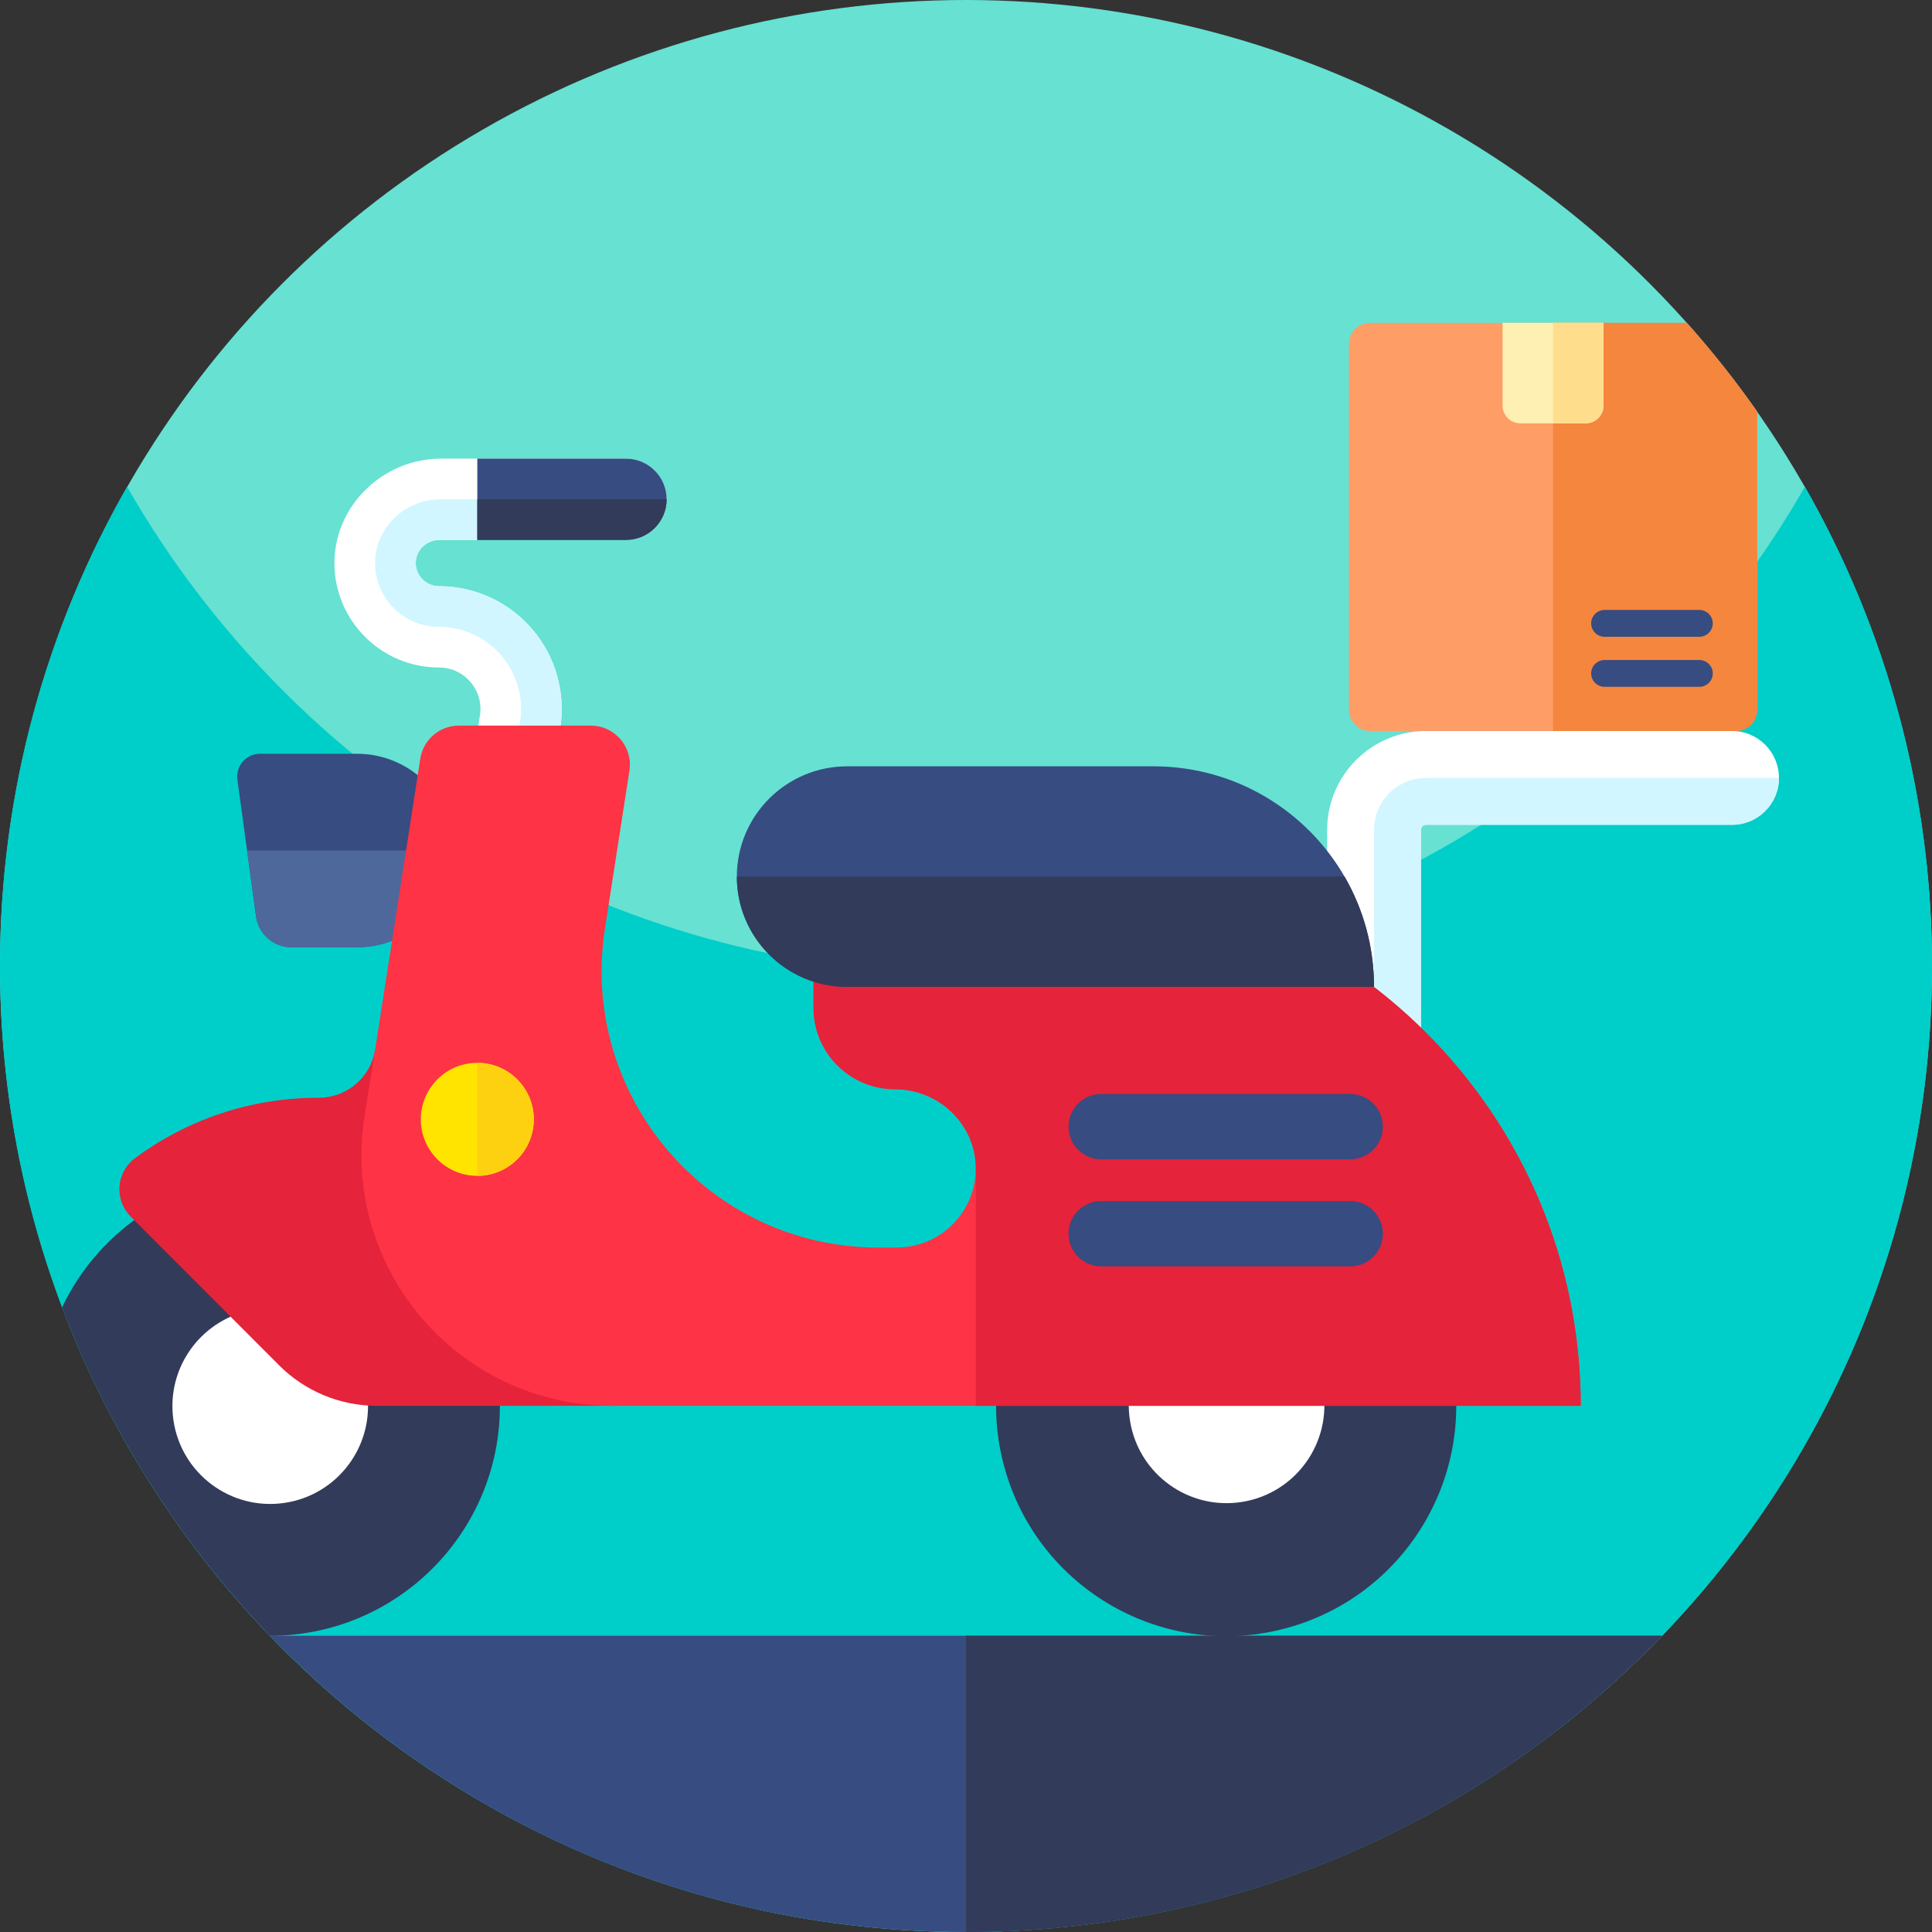 <svg id="Capa_1" enable-background="new 0 0 512 512" height="512" viewBox="0 0 512 512" width="512" xmlns="http://www.w3.org/2000/svg"><rect x="0" y="0" width="512" height="512" fill="#333333" stroke="none"/><circle cx="256" cy="256" fill="#66e1d2" r="256"/><path d="m512 256c0 87.11-43.52 164.07-110 210.31-41.41 28.8-91.73 45.69-146 45.69s-104.59-16.89-146-45.69c-66.48-46.24-110-123.2-110-210.31 0-46.22 12.25-89.57 33.68-127 44.12 77.07 127.16 129 222.32 129s178.21-51.93 222.32-129c21.43 37.43 33.68 80.78 33.68 127z" fill="#00cec9"/><path d="m440.46 433.5c-46.57 48.39-112 78.5-184.46 78.5s-137.89-30.11-184.46-78.5z" fill="#374c81"/><path d="m440.46 433.5c-46.57 48.39-112 78.5-184.46 78.5v-78.5z" fill="#323b5a"/><path d="m471.439 206.153c0 6.864-5.565 12.429-12.429 12.429h-81.087c-.751 0-1.359.608-1.359 1.359v69.511h-24.858v-69.511c0-14.479 11.738-26.217 26.217-26.217h81.087c6.864 0 12.429 5.565 12.429 12.429z" fill="#fff"/><path d="m471.439 206.153c0 6.864-5.565 12.429-12.429 12.429h-81.087c-.751 0-1.359.608-1.359 1.359v69.511h-12.429v-69.511c0-7.615 6.173-13.788 13.788-13.788z" fill="#d1f6ff"/><path d="m120.261 225.401c0 7.076-2.875 13.49-7.515 18.13s-11.053 7.516-18.13 7.516h-17.351c-4.756 0-8.775-3.505-9.413-8.22l-2.378-17.425-2.56-18.776c-.497-3.629 2.328-6.869 5.999-6.869h25.703c14.161-.001 25.645 11.484 25.645 25.644z" fill="#374c81"/><path d="m120.261 225.401c0 7.076-2.875 13.49-7.515 18.13s-11.053 7.516-18.13 7.516h-17.351c-4.756 0-8.775-3.505-9.413-8.22l-2.378-17.425h54.787z" fill="#4e689b"/><path d="m176.673 132.316c0 5.949-4.822 10.772-10.772 10.772h-49.376c-3.115 0-5.899 2.237-6.297 5.328-.48 3.737 2.436 6.935 6.082 6.935 9.521 0 18.528 4.143 24.717 11.368 6.198 7.225 8.908 16.771 7.449 26.176l-8.054 51.928-10.648-1.649v-.008l-10.639-1.649 8.054-51.928c.497-3.223-.389-6.372-2.519-8.849-2.13-2.486-5.096-3.845-8.361-3.845-15.105 0-27.427-12.172-27.675-27.211-.249-15.478 12.752-28.139 28.23-28.139h49.037c5.949 0 10.772 4.822 10.772 10.771z" fill="#fff"/><path d="m110.241 150.114c.429 3.018 3.136 5.227 6.184 5.238 9.478.033 18.437 4.172 24.601 11.368 6.198 7.225 8.908 16.771 7.449 26.176l-8.054 51.928-10.648-1.649v-.008l8.062-51.92c.174-1.135.265-2.27.265-3.381 0-11.791-9.587-21.742-21.792-21.742-4.673 0-8.899-1.889-11.957-4.955-3.106-3.106-5.006-7.418-4.945-12.171.12-9.321 8.014-16.681 17.336-16.681h59.93c0 5.949-4.823 10.772-10.772 10.772h-49.592c-3.673-.001-6.604 3.249-6.067 7.025z" fill="#d1f6ff"/><ellipse cx="324.824" cy="372.557" fill="#323b5a" rx="60.943" ry="60.943" transform="matrix(.964 -.267 .267 .964 -87.657 100.217)"/><ellipse cx="324.824" cy="372.557" fill="#fff" rx="25.911" ry="25.911" transform="matrix(.987 -.162 .162 .987 -55.899 57.344)"/><path d="m132.48 372.56c0 33.65-27.28 60.94-60.94 60.94h-.01c-23.82-24.76-42.71-54.29-55.08-87.03 9.77-20.61 30.76-34.86 55.09-34.86 33.66 0 60.94 27.29 60.94 60.95z" fill="#323b5a"/><ellipse cx="71.54" cy="372.557" fill="#fff" rx="25.911" ry="25.911" transform="matrix(.99 -.143 .143 .99 -52.49 14.042)"/><path d="m99.422 278.125c-1.144 7.366-7.491 12.802-14.948 12.794h-.133c-18.171 0-34.967 5.941-48.531 15.992-2.751 2.03-4.168 5.137-4.168 8.261 0 2.61.986 5.237 3.008 7.259l39.318 39.393c6.859 6.872 16.169 10.734 25.879 10.734h62.429v-31.579c0-34.713-28.141-62.854-62.854-62.854z" fill="#e5233a"/><path d="m418.905 372.561-256.63-.003c-40.894-.001-72.092-36.574-65.644-76.957l2.79-17.475 11.957-77.052c.779-5.046 5.129-8.775 10.242-8.775h34.942c6.355 0 11.219 5.668 10.241 11.957l-6.488 41.82c-6.894 44.429 27.476 84.534 72.436 84.534h4.88c11.451 0 20.756-9.173 20.972-20.574v-.398c0-11.634-9.761-20.98-21.444-20.98-11.907 0-21.568-9.653-21.568-21.568v-8.941c0-14.035 11.378-25.413 25.413-25.413h38.074c38.613 0 73.571 15.652 98.869 40.958 25.306 25.295 40.958 60.254 40.958 98.867z" fill="#fe3345"/><path d="m258.604 309.637c0-11.634-9.761-20.98-21.444-20.98-11.907 0-21.568-9.653-21.568-21.568v-8.941c0-14.036 11.385-25.413 25.421-25.413h38.066c38.613 0 73.571 15.652 98.869 40.958 25.305 25.297 40.958 60.256 40.958 98.868h-160.302z" fill="#e5233a"/><g fill="#374c81"><path d="m357.815 307.238h-65.982c-4.783 0-8.66-3.877-8.66-8.66 0-4.783 3.877-8.66 8.66-8.66h65.982c4.783 0 8.66 3.877 8.66 8.66 0 4.782-3.877 8.66-8.66 8.66z"/><path d="m357.815 335.602h-65.982c-4.783 0-8.66-3.877-8.66-8.66 0-4.783 3.877-8.66 8.66-8.66h65.982c4.783 0 8.66 3.877 8.66 8.66 0 4.783-3.877 8.66-8.66 8.66z"/><path d="m364.135 261.536h-139.636c-16.141 0-29.225-13.084-29.225-29.225 0-8.07 3.273-15.379 8.559-20.665 5.286-5.287 12.595-8.56 20.665-8.56h81.186c21.635 0 40.527 11.75 50.636 29.225 4.973 8.593 7.815 18.578 7.815 29.225z"/></g><path d="m364.135 261.536h-139.636c-16.141 0-29.225-13.084-29.225-29.225h161.047c4.972 8.593 7.814 18.578 7.814 29.225z" fill="#323b5a"/><path d="m176.673 132.316c0 5.949-4.822 10.772-10.772 10.772h-39.408v-21.544h39.408c5.949.001 10.772 4.823 10.772 10.772z" fill="#374c81"/><path d="m176.673 132.316c0 5.949-4.822 10.772-10.772 10.772h-39.408v-10.772z" fill="#323b5a"/><path d="m141.465 296.644c0 8.269-6.704 14.973-14.973 14.973s-14.973-6.703-14.973-14.973 6.703-14.981 14.973-14.981 14.973 6.712 14.973 14.981z" fill="#ffe400"/><path d="m141.465 296.644c0 8.269-6.704 14.973-14.973 14.973v-29.954c8.27 0 14.973 6.712 14.973 14.981z" fill="#fed110"/><path d="m465.66 109.08v79.03c0 3.1-2.52 5.61-5.62 5.61h-96.94c-3.1 0-5.61-2.51-5.61-5.61v-96.94c0-3.1 2.51-5.61 5.61-5.61h83.91c6.66 7.46 12.9 15.31 18.65 23.52z" fill="#ff9d66"/><path d="m465.66 109.08v79.03c0 3.1-2.52 5.61-5.62 5.61h-48.47v-108.16h35.44c6.66 7.46 12.9 15.31 18.65 23.52z" fill="#f4863d"/><path d="m424.959 85.557v21.889c0 2.618-2.126 4.744-4.744 4.744h-17.285c-2.618 0-4.744-2.126-4.744-4.744v-21.889z" fill="#fdf0b2"/><path d="m424.959 85.557v21.889c0 2.618-2.126 4.744-4.744 4.744h-8.643v-26.633z" fill="#fede8c"/><path d="m450.347 182.014h-25.118c-1.962 0-3.552-1.59-3.552-3.552 0-1.962 1.59-3.552 3.552-3.552h25.118c1.962 0 3.552 1.59 3.552 3.552 0 1.961-1.59 3.552-3.552 3.552z" fill="#374c81"/><path d="m450.347 168.752h-25.118c-1.962 0-3.552-1.59-3.552-3.552 0-1.962 1.59-3.552 3.552-3.552h25.118c1.962 0 3.552 1.59 3.552 3.552 0 1.962-1.59 3.552-3.552 3.552z" fill="#374c81"/></svg>
